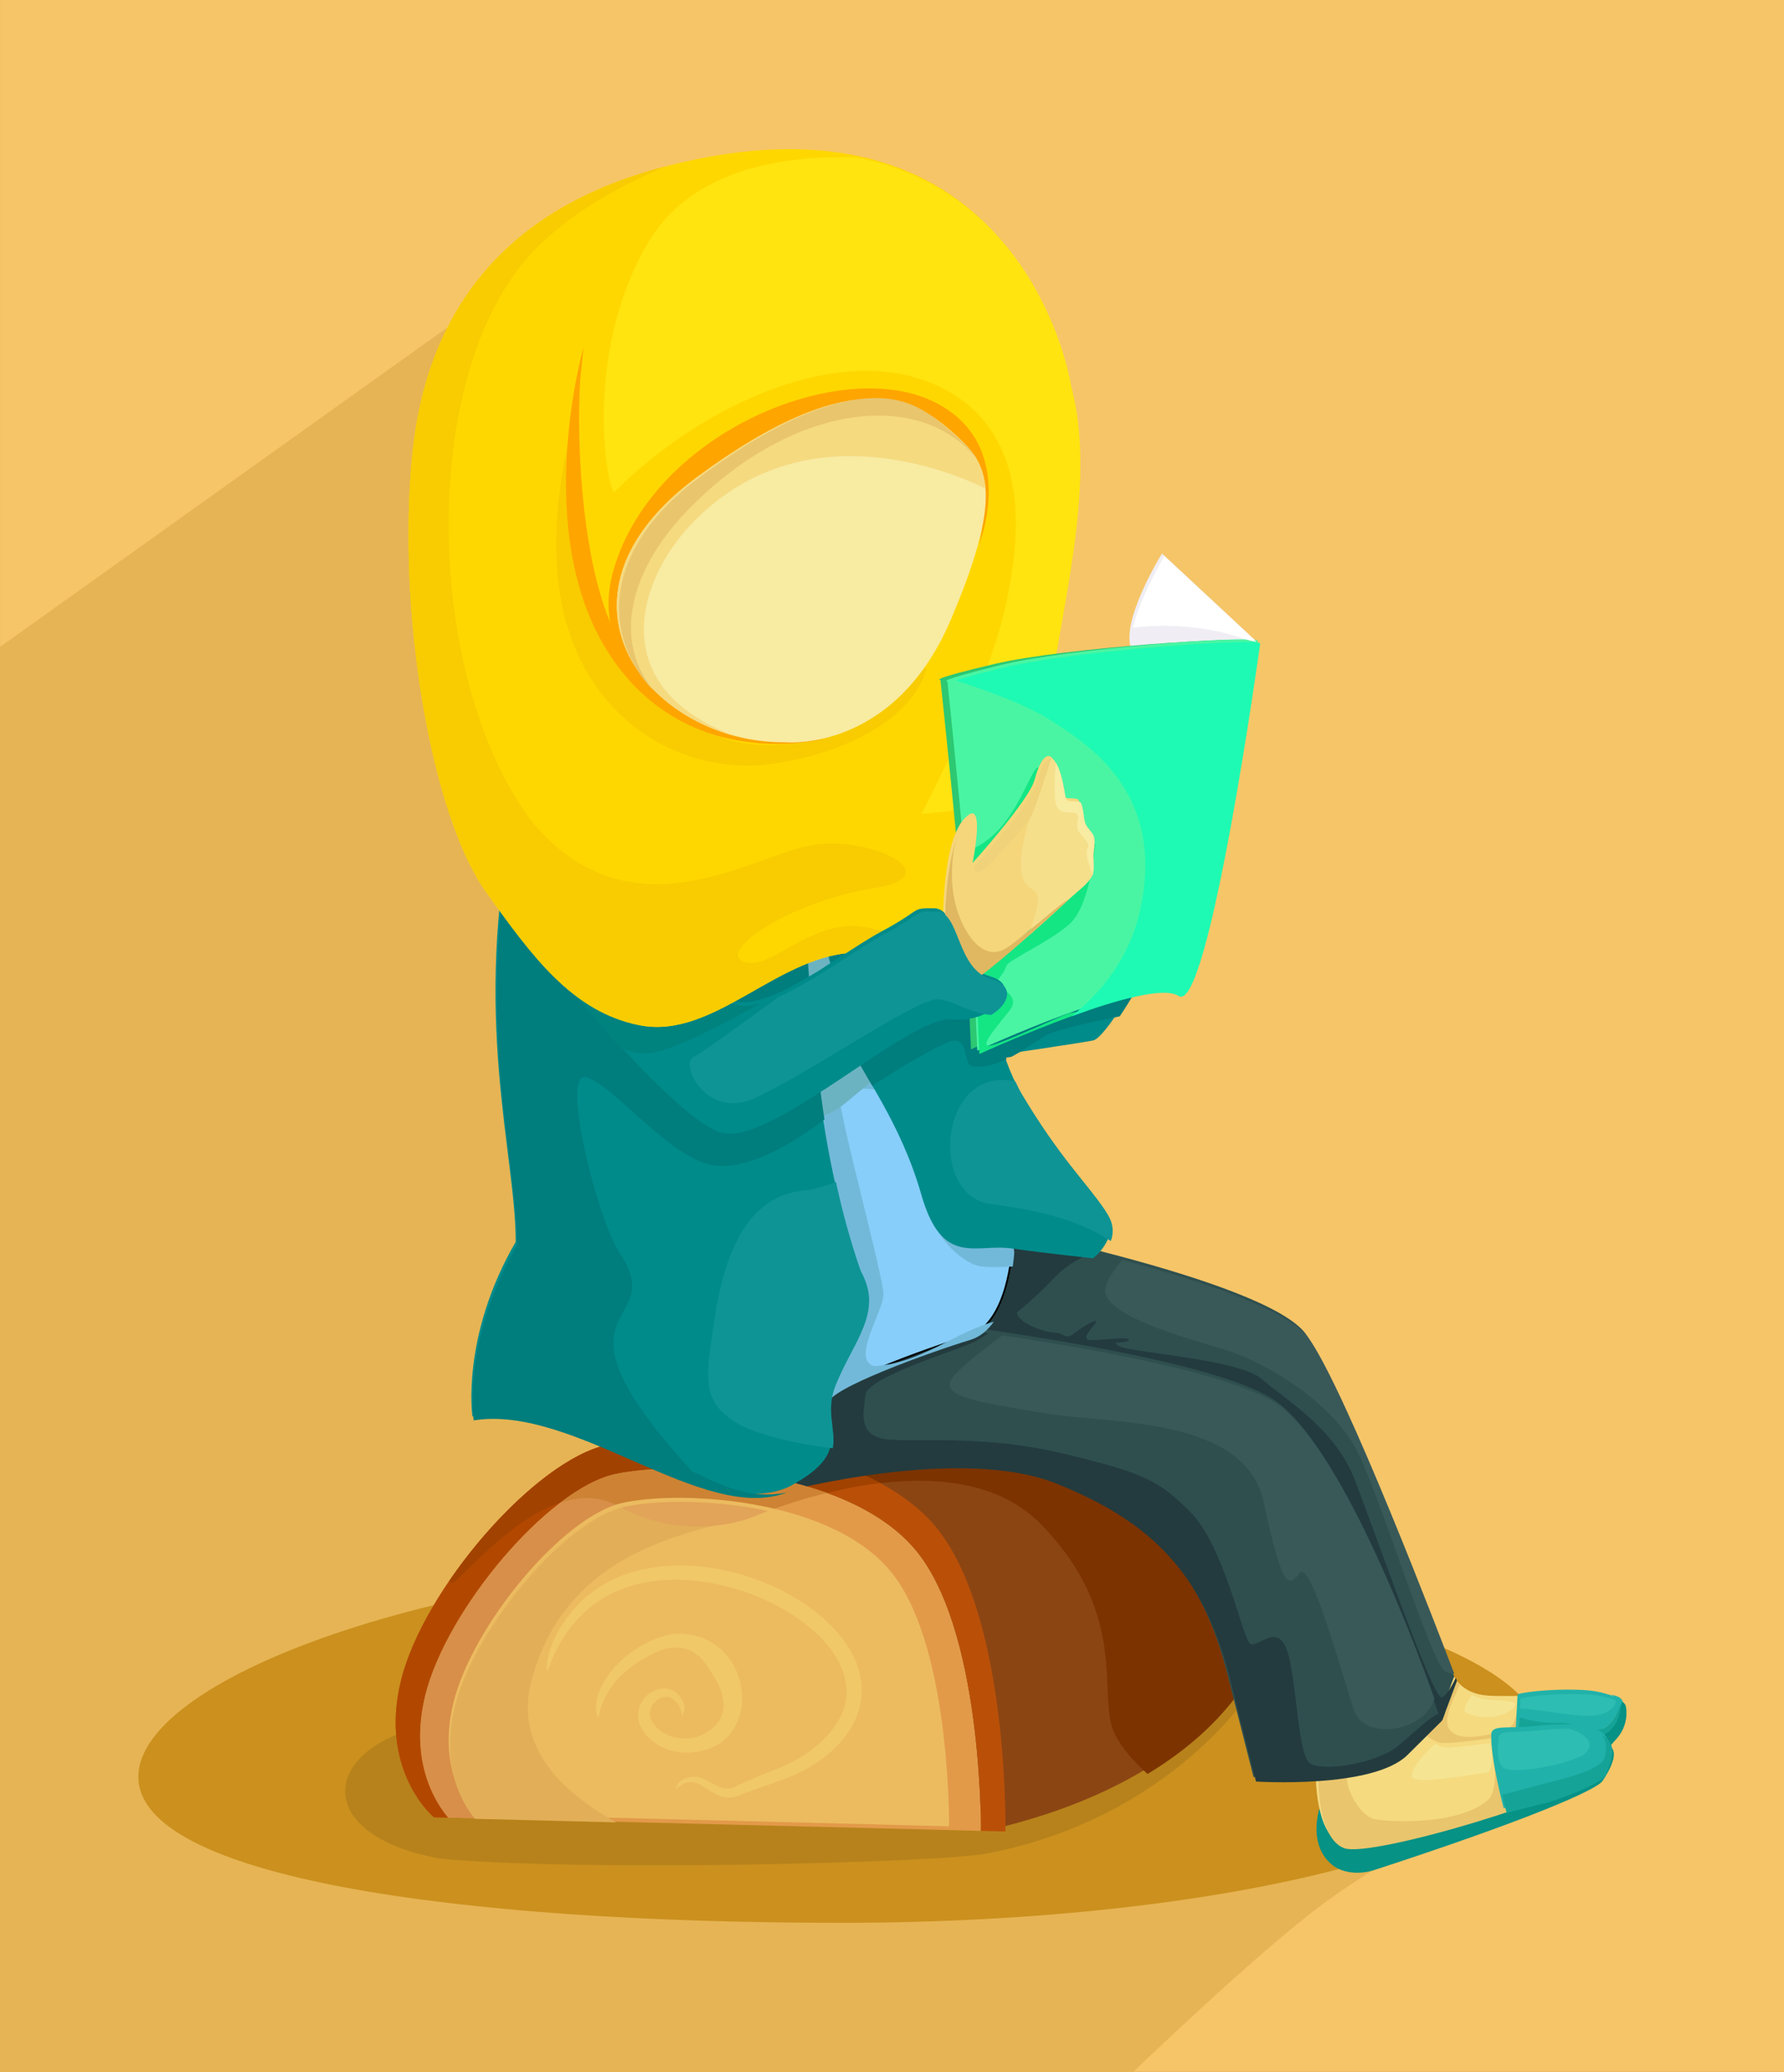 <?xml version="1.0" encoding="UTF-8" standalone="no"?>
<svg
   xmlns:dc="http://purl.org/dc/elements/1.1/"
   xmlns:cc="http://creativecommons.org/ns#"
   xmlns:rdf="http://www.w3.org/1999/02/22-rdf-syntax-ns#"
   xmlns:svg="http://www.w3.org/2000/svg"
   xmlns="http://www.w3.org/2000/svg"
   xmlns:sodipodi="http://sodipodi.sourceforge.net/DTD/sodipodi-0.dtd"
   xmlns:inkscape="http://www.inkscape.org/namespaces/inkscape"
   width="272.615mm"
   height="316.447mm"
   viewBox="0 0 272.615 316.447"
   version="1.1"
   id="svg1529"
   inkscape:version="1.0 (4035a4fb49, 2020-05-01)"
   sodipodi:docname="girl_reading.svg">
  <rect x="0" y="0" width="272.615" height="316.447" fill="#333333" stroke="none"/>
  <defs
     id="defs1523">
    <inkscape:path-effect
       fuse_tolerance="0"
       vertical_pattern="false"
       prop_units="false"
       tang_offset="0"
       normal_offset="0"
       spacing="0"
       scale_y_rel="false"
       prop_scale="0.241"
       copytype="single_stretched"
       pattern="m 0.143,9.719 c 0,-2.76 2.24,-5 5,-5 2.76,0 5,2.24 5,5 0,2.76 -2.24,5 -5,5 -2.76,0 -5,-2.24 -5,-5 z"
       is_visible="true"
       id="path-effect976-7"
       effect="skeletal"
       lpeversion="0"
       hide_knot="false" />
  </defs>
  <sodipodi:namedview
     id="base"
     pagecolor="#ffffff"
     bordercolor="#666666"
     borderopacity="1.0"
     inkscape:pageopacity="0.0"
     inkscape:pageshadow="2"
     inkscape:zoom="0.49497475"
     inkscape:cx="134.6288"
     inkscape:cy="514.6552"
     inkscape:document-units="mm"
     inkscape:current-layer="layer1"
     inkscape:document-rotation="0"
     showgrid="false"
     inkscape:window-width="1920"
     inkscape:window-height="1001"
     inkscape:window-x="-9"
     inkscape:window-y="-9"
     inkscape:window-maximized="1" />
  <g
     inkscape:label="Layer 1"
     inkscape:groupmode="layer"
     id="layer1"
     transform="translate(8.552,19.128)">
    <rect
       inkscape:export-ydpi="90"
       inkscape:export-xdpi="90"
       y="-19.128"
       x="-8.551"
       height="316.447"
       width="272.615"
       id="rect1647"
       style="fill:#f6c568;fill-opacity:1;fill-rule:nonzero;stroke:none;stroke-width:1.058;stroke-linecap:butt;stroke-linejoin:bevel;stroke-miterlimit:4;stroke-dasharray:none" />
    <path
       inkscape:export-ydpi="90"
       inkscape:export-xdpi="90"
       id="rect1677"
       d="M 77.758,18.088 -8.552,79.682 V 297.319 H 164.623 c 0,0 18.735,-18.096 29.18,-25.813 9.185,-6.787 29.237,-17.863 29.237,-17.863 0,0 -85.692,-69.955 -88.828,-74.973 C 131.076,173.652 77.758,18.088 77.758,18.088 Z"
       style="fill:#e6b454;fill-opacity:1;fill-rule:nonzero;stroke:none;stroke-width:1.058;stroke-linecap:butt;stroke-linejoin:bevel;stroke-miterlimit:4;stroke-dasharray:none"
       inkscape:connector-curvature="0"
       sodipodi:nodetypes="ccccscsc" />
    <g
       inkscape:export-ydpi="90"
       inkscape:export-xdpi="90"
       transform="translate(316.103,177.11)"
       id="g2325">
      <path
         id="path1663"
         style="opacity:1;fill:#cb901e;fill-opacity:1;fill-rule:nonzero;stroke:none;stroke-width:1.151;stroke-linecap:butt;stroke-linejoin:bevel;stroke-miterlimit:4;stroke-dasharray:none"
         d="m -89.013,69.647 c 0,15.343 -47.891,27.781 -106.967,27.781 -59.076,0 -107.534,-6.957 -107.534,-22.301 0,-15.343 48.458,-33.262 107.534,-33.262 59.076,1e-6 106.967,12.438 106.967,27.781"
         sodipodi:nodetypes="csssc" />
      <path
         style="fill:#b7821b;fill-opacity:1;fill-rule:evenodd;stroke:none;stroke-width:0.265px;stroke-linecap:butt;stroke-linejoin:miter;stroke-opacity:1"
         d="m -133.215,61.67 c 0,0 -12.339,19.765 -40.654,25.176 -7.42,1.418 -61.959,2.811 -83.499,0.775 -21.957,-3.903 -17.908,-20.068 4.502,-21.185 31.75,-1.134 119.651,-4.765 119.651,-4.765 z"
         id="path1665"
         inkscape:connector-curvature="0"
         sodipodi:nodetypes="csccc" />
      <g
         transform="translate(-376.855,-364.565)"
         style="display:inline"
         id="g1414-9"
         inkscape:export-xdpi="300.01294"
         inkscape:export-ydpi="300.01294">
        <path
           inkscape:connector-curvature="0"
           id="path1046-2"
           d="m 204.485,329.506 c 0,0 12.851,-1.89 14.741,-2.268 1.89,-0.378 7.182,-9.827 7.182,-9.827 l -13.985,4.158 -10.583,3.402 z"
           style="fill:#008b8b;fill-opacity:1;fill-rule:evenodd;stroke:none;stroke-width:0.265px;stroke-linecap:butt;stroke-linejoin:miter;stroke-opacity:1" />
        <path
           inkscape:connector-curvature="0"
           id="path1048-1"
           transform="scale(0.265)"
           d="m 855.715,1199.662 -52.857,15.715 -40,12.857 10,17.143 c 0,0 5.517,-0.823 7.271,-1.082 7.192,-3.792 13.815,-8.616 18.902,-11.668 7.76,-4.656 29.737,-8.707 43.672,-11.713 6.76,-10.093 13.012,-21.252 13.012,-21.252 z"
           style="fill:#007d7d;fill-opacity:1;fill-rule:evenodd;stroke:none;stroke-width:1px;stroke-linecap:butt;stroke-linejoin:miter;stroke-opacity:1" />
        <path
           inkscape:connector-curvature="0"
           id="path984-0"
           d="m 204.996,447.473 c 1.069,-0.535 23.787,-4.811 35.814,-20.847 12.027,-16.036 -8.82,-39.556 -13.631,-40.09 -4.811,-0.535 -36.883,-4.276 -41.427,-4.276 -4.544,0 -38.487,4.544 -39.556,5.078 -1.069,0.535 -1.069,2.138 -3.474,2.673 -2.405,0.535 62.274,57.463 62.274,57.463 z"
           style="fill:#8b4513;fill-rule:evenodd;stroke:none;stroke-width:0.265px;stroke-linecap:butt;stroke-linejoin:miter;stroke-opacity:1" />
        <path
           inkscape:connector-curvature="0"
           id="path1121-4"
           transform="scale(0.265)"
           d="m 702.057,1444.758 c -17.173,0 -145.463,17.173 -149.504,19.193 -4.041,2.02 -4.04,8.081 -13.131,10.101 -2.39,0.531 12.824,15.857 36.424,38.061 30.547,7.831 55,-2.512 55,-2.512 0,0 113.636,-49.691 166.164,3.848 52.528,53.538 31.857,100.26 42.969,121.473 4.833,9.226 12.045,16.683 18.738,22.664 18.608,-11.239 37.044,-25.959 51.432,-45.142 45.457,-60.609 -33.337,-149.503 -51.52,-151.524 -18.183,-2.02 -139.4,-16.162 -156.572,-16.162 z"
           style="fill:#7c3300;fill-opacity:1;fill-rule:evenodd;stroke:none;stroke-width:1px;stroke-linecap:butt;stroke-linejoin:miter;stroke-opacity:1" />
        <path
           inkscape:connector-curvature="0"
           transform="scale(0.265)"
           id="path1004-7"
           d="m 762.578,1690.389 c 0.016,-2.464 0.091,-5.413 -0.215,-14.119 -0.201,-5.719 -0.531,-12.519 -1.072,-20.055 -0.541,-7.535 -1.294,-15.806 -2.336,-24.463 -1.042,-8.656 -2.375,-17.699 -4.078,-26.781 -0.851,-4.541 -1.795,-9.092 -2.842,-13.609 -1.047,-4.517 -2.195,-9 -3.457,-13.406 -1.262,-4.406 -2.636,-8.735 -4.133,-12.943 -1.497,-4.208 -3.117,-8.297 -4.869,-12.221 -1.752,-3.924 -3.637,-7.682 -5.664,-11.234 -2.027,-3.552 -4.199,-6.897 -6.521,-9.99 -2.323,-3.094 -4.892,-6.017 -7.678,-8.775 -2.786,-2.759 -5.787,-5.353 -8.975,-7.791 -3.188,-2.438 -6.563,-4.719 -10.092,-6.852 -3.529,-2.132 -7.211,-4.116 -11.02,-5.957 -3.809,-1.841 -7.742,-3.54 -11.77,-5.104 -4.027,-1.564 -8.149,-2.992 -12.334,-4.293 -4.185,-1.301 -8.433,-2.474 -12.715,-3.527 -4.282,-1.053 -8.597,-1.986 -12.914,-2.805 -4.317,-0.819 -8.638,-1.525 -12.93,-2.125 -4.292,-0.6 -8.555,-1.093 -12.76,-1.488 -4.205,-0.395 -8.353,-0.692 -12.41,-0.896 -4.058,-0.205 -8.026,-0.317 -11.875,-0.346 -3.849,-0.029 -7.577,0.025 -11.156,0.158 -3.579,0.133 -7.009,0.343 -10.258,0.623 -3.248,0.28 -6.315,0.63 -9.172,1.043 -2.856,0.412 -5.501,0.887 -7.904,1.418 -2.404,0.531 -4.888,1.301 -7.434,2.289 -2.546,0.989 -5.154,2.195 -7.809,3.602 -2.655,1.407 -5.356,3.014 -8.088,4.799 -2.732,1.785 -5.494,3.749 -8.27,5.873 -2.776,2.124 -5.564,4.407 -8.352,6.83 -2.787,2.423 -5.572,4.986 -8.338,7.668 -2.766,2.682 -5.513,5.484 -8.225,8.387 -2.712,2.902 -5.389,5.904 -8.014,8.986 -2.625,3.082 -5.199,6.244 -7.705,9.467 -2.506,3.223 -4.943,6.507 -7.297,9.83 -2.354,3.323 -4.624,6.686 -6.793,10.07 -2.169,3.384 -4.236,6.788 -6.188,10.193 -1.951,3.405 -3.787,6.812 -5.488,10.199 -1.701,3.387 -3.269,6.755 -4.688,10.084 -1.419,3.329 -2.688,6.619 -3.791,9.85 -1.103,3.231 -2.04,6.403 -2.795,9.496 -0.755,3.093 -1.347,6.091 -1.795,8.994 -0.448,2.903 -0.752,5.71 -0.928,8.422 -0.176,2.712 -0.226,5.327 -0.164,7.848 0.062,2.52 0.234,4.945 0.498,7.274 0.265,2.328 0.622,4.561 1.055,6.697 0.433,2.136 0.941,4.175 1.508,6.119 1.133,3.888 2.501,7.39 3.961,10.506 1.46,3.116 3.015,5.845 4.525,8.186 1.511,2.341 2.978,4.294 4.262,5.857 0.192,0.234 0.145,0.135 0.328,0.352 z"
           style="fill:#e29a49;fill-opacity:1;fill-rule:evenodd;stroke:none;stroke-width:1px;stroke-linecap:butt;stroke-linejoin:miter;stroke-opacity:1" />
        <path
           inkscape:connector-curvature="0"
           transform="scale(0.265)"
           id="path962-7"
           d="m 588.957,1464.469 c -16.739,-0.122 -31.397,1.189 -41.85,3.441 -41.811,9.01 -105.671,82.913 -118.803,135.441 -13.132,52.528 18.838,79.168 18.838,79.168 l 8.266,0.207 c -0.183,-0.216 -0.136,-0.118 -0.328,-0.352 -1.284,-1.563 -2.751,-3.517 -4.262,-5.857 -1.511,-2.341 -3.065,-5.07 -4.525,-8.186 -1.46,-3.116 -2.828,-6.618 -3.961,-10.506 -0.567,-1.944 -1.075,-3.983 -1.508,-6.119 -0.433,-2.136 -0.79,-4.369 -1.055,-6.697 -0.265,-2.328 -0.436,-4.753 -0.498,-7.274 -0.062,-2.52 -0.012,-5.136 0.164,-7.848 0.176,-2.712 0.48,-5.519 0.928,-8.422 0.448,-2.903 1.04,-5.901 1.795,-8.994 0.755,-3.094 1.692,-6.265 2.795,-9.496 1.103,-3.231 2.372,-6.521 3.791,-9.85 1.419,-3.329 2.986,-6.697 4.688,-10.084 1.701,-3.387 3.537,-6.794 5.488,-10.199 1.951,-3.405 4.019,-6.809 6.188,-10.193 2.169,-3.384 4.439,-6.747 6.793,-10.07 2.354,-3.323 4.791,-6.608 7.297,-9.83 2.506,-3.223 5.08,-6.385 7.705,-9.467 2.625,-3.082 5.302,-6.084 8.014,-8.986 2.712,-2.902 5.459,-5.704 8.225,-8.387 2.766,-2.683 5.551,-5.245 8.338,-7.668 2.787,-2.423 5.576,-4.706 8.352,-6.83 2.776,-2.124 5.538,-4.088 8.27,-5.873 2.732,-1.785 5.433,-3.392 8.088,-4.799 2.655,-1.407 5.263,-2.613 7.809,-3.602 2.546,-0.989 5.03,-1.758 7.434,-2.289 2.403,-0.531 5.048,-1.006 7.904,-1.418 2.856,-0.412 5.924,-0.763 9.172,-1.043 3.248,-0.28 6.679,-0.49 10.258,-0.623 3.579,-0.133 7.307,-0.187 11.156,-0.158 3.849,0.029 7.817,0.141 11.875,0.346 4.058,0.205 8.205,0.501 12.41,0.896 4.205,0.395 8.468,0.888 12.76,1.488 4.292,0.6 8.612,1.306 12.93,2.125 4.317,0.819 8.632,1.752 12.914,2.805 4.282,1.053 8.53,2.226 12.715,3.527 4.185,1.301 8.307,2.729 12.334,4.293 4.027,1.564 7.961,3.263 11.77,5.104 3.809,1.841 7.491,3.825 11.02,5.957 3.529,2.132 6.904,4.413 10.092,6.852 3.188,2.438 6.189,5.032 8.975,7.791 2.786,2.759 5.355,5.682 7.678,8.775 2.323,3.094 4.494,6.438 6.521,9.99 2.027,3.552 3.912,7.311 5.664,11.234 1.752,3.924 3.372,8.012 4.869,12.221 1.497,4.208 2.871,8.537 4.133,12.943 1.262,4.406 2.41,8.889 3.457,13.406 1.047,4.517 1.99,9.068 2.842,13.609 1.703,9.082 3.036,18.125 4.078,26.781 1.042,8.656 1.795,16.927 2.336,24.463 0.541,7.535 0.871,14.336 1.072,20.055 0.306,8.707 0.23,11.655 0.215,14.119 l 14.174,0.353 c 0,0 2.076,-120.724 -38.33,-173.252 -30.305,-39.396 -99.248,-52.656 -149.465,-53.021 z"
           style="fill:#ba5008;fill-opacity:1;fill-rule:evenodd;stroke:none;stroke-width:1px;stroke-linecap:butt;stroke-linejoin:miter;stroke-opacity:1" />
        <path
           inkscape:connector-curvature="0"
           transform="scale(0.265)"
           id="path1164-3"
           d="m 588.957,1464.469 c -16.739,-0.122 -31.397,1.189 -41.85,3.441 -41.811,9.01 -105.671,82.913 -118.803,135.441 -13.132,52.528 18.838,79.168 18.838,79.168 l 8.266,0.207 c -0.183,-0.216 -0.136,-0.118 -0.328,-0.352 -1.284,-1.563 -2.751,-3.517 -4.262,-5.857 -1.511,-2.341 -3.065,-5.07 -4.525,-8.186 -1.46,-3.116 -2.828,-6.618 -3.961,-10.506 -0.567,-1.944 -1.075,-3.983 -1.508,-6.119 -0.433,-2.136 -0.79,-4.369 -1.055,-6.697 -0.265,-2.328 -0.436,-4.753 -0.498,-7.274 -0.062,-2.52 -0.012,-5.136 0.164,-7.848 0.176,-2.712 0.48,-5.519 0.928,-8.422 0.448,-2.903 1.04,-5.901 1.795,-8.994 0.755,-3.094 1.692,-6.265 2.795,-9.496 1.103,-3.231 2.372,-6.521 3.791,-9.85 1.419,-3.329 2.986,-6.697 4.688,-10.084 1.701,-3.387 3.537,-6.794 5.488,-10.199 1.951,-3.405 4.019,-6.809 6.188,-10.193 2.169,-3.384 4.439,-6.747 6.793,-10.07 2.354,-3.323 4.791,-6.608 7.297,-9.83 2.506,-3.223 5.08,-6.385 7.705,-9.467 2.625,-3.082 5.302,-6.084 8.014,-8.986 2.712,-2.902 5.459,-5.704 8.225,-8.387 2.766,-2.683 5.551,-5.245 8.338,-7.668 2.787,-2.423 5.576,-4.706 8.352,-6.83 2.776,-2.124 5.538,-4.088 8.27,-5.873 2.732,-1.785 5.433,-3.392 8.088,-4.799 2.655,-1.407 5.263,-2.613 7.809,-3.602 2.546,-0.989 5.03,-1.758 7.434,-2.289 2.403,-0.531 5.048,-1.006 7.904,-1.418 2.856,-0.412 5.924,-0.763 9.172,-1.043 3.248,-0.28 6.679,-0.49 10.258,-0.623 3.579,-0.133 7.307,-0.187 11.156,-0.158 3.849,0.029 7.817,0.141 11.875,0.346 4.058,0.205 8.205,0.501 12.41,0.896 4.205,0.395 8.468,0.888 12.76,1.488 2.217,0.31 4.442,0.65 6.67,1.018 -0.984,-5.324 -2.111,-11.313 -3.357,-17.836 -14.359,-2.009 -28.455,-2.957 -41.32,-3.051 z"
           style="fill:#b24800;fill-opacity:1;fill-rule:evenodd;stroke:none;stroke-width:1px;stroke-linecap:butt;stroke-linejoin:miter;stroke-opacity:1" />
        <path
           inkscape:connector-curvature="0"
           id="path1126-0"
           transform="scale(0.265)"
           d="m 588.957,1464.469 c -16.739,-0.122 -31.397,1.189 -41.85,3.441 -27.646,5.958 -64.922,40.291 -90.809,78.053 0.248,1.278 0.743,1.883 1.559,1.557 5.201,-2.08 32.371,-36.346 62.201,-46.275 2.699,-2.057 5.384,-3.969 8.041,-5.705 2.732,-1.785 5.433,-3.392 8.088,-4.799 2.655,-1.407 5.263,-2.613 7.809,-3.602 2.546,-0.989 5.03,-1.758 7.434,-2.289 2.403,-0.531 5.048,-1.006 7.904,-1.418 2.856,-0.412 5.924,-0.763 9.172,-1.043 3.248,-0.28 6.679,-0.49 10.258,-0.623 3.579,-0.133 7.307,-0.187 11.156,-0.158 3.849,0.029 7.817,0.141 11.875,0.346 4.058,0.205 8.205,0.501 12.41,0.896 4.205,0.395 8.468,0.888 12.76,1.488 4.292,0.6 8.612,1.306 12.93,2.125 4.317,0.819 8.632,1.752 12.914,2.805 4.282,1.053 8.53,2.226 12.715,3.527 2.833,0.881 5.633,1.825 8.398,2.824 9.444,-2.304 19.862,-4.358 30.703,-5.635 -34.106,-18.368 -79.691,-25.254 -115.668,-25.516 z"
           style="fill:#a24200;fill-opacity:1;fill-rule:evenodd;stroke:none;stroke-width:1px;stroke-linecap:butt;stroke-linejoin:miter;stroke-opacity:1" />
        <path
           sodipodi:nodetypes="csccccc"
           inkscape:connector-curvature="0"
           id="path4915-2"
           d="m 293.863,439.722 c 0.427,-0.768 2.577,-3.993 4.897,-6.527 1.298,-1.418 1.674,-3.316 1.458,-4.641 -0.031,-2.864 -8.359,-0.458 -8.359,-0.458 l -7.244,2.953 8.447,9.341 z"
           style="fill:#20b2aa;fill-rule:evenodd;stroke:none;stroke-width:0.265px;stroke-linecap:butt;stroke-linejoin:miter;stroke-opacity:1" />
        <path
           sodipodi:nodetypes="cssscc"
           inkscape:connector-curvature="0"
           id="path4913-1"
           d="m 253.772,444.666 c -1.06,4.242 0.124,6.946 1.993,8.471 1.649,1.346 4.304,1.497 6.444,0.798 23.768,-7.759 33.988,-12.259 34.886,-13.617 4.132,-6.249 -0.466,-5.593 -0.466,-5.593 z"
           style="fill:#069285;fill-opacity:1;fill-rule:evenodd;stroke:none;stroke-width:0.265px;stroke-linecap:butt;stroke-linejoin:miter;stroke-opacity:1" />
        <path
           sodipodi:nodetypes="ccssscscc"
           inkscape:connector-curvature="0"
           id="path4909-7"
           d="m 274.411,424.378 c 0,0 1.144,2.649 5.153,2.916 3.009,0.201 12.421,-0.133 16.938,-0.205 1.502,-0.024 2.222,0.058 2.501,0.645 0.222,0.467 -0.841,0.288 -0.533,0.905 1.146,2.291 -0.789,3.352 -3.807,3.694 -3.607,1.375 -20.365,7.593 -24.053,5.919 -3.688,-1.674 -8.913,-5.57 -6.147,-6.414 2.766,-0.845 9.948,-7.459 9.948,-7.459 z"
           style="fill:#f5da80;fill-opacity:1;fill-rule:evenodd;stroke:none;stroke-width:0.265px;stroke-linecap:butt;stroke-linejoin:miter;stroke-opacity:1" />
        <path
           inkscape:connector-curvature="0"
           id="path1209-5"
           transform="scale(0.265)"
           d="m 1037.143,1603.949 c 0,0 -18.535,17.061 -30.871,24.785 -0.082,4.412 0.817,9.886 1.586,13.07 1.25,5.179 5.715,6.072 11.965,9.465 6.25,3.393 8.927,1.25 16.07,0.893 7.143,-0.357 15.892,-2.499 23.035,-4.285 2.961,-0.74 10.255,-1.01 18.246,-1.084 16.059,-5.107 30.745,-10.58 36.514,-12.779 9.924,-1.126 16.747,-4.306 15.502,-10.816 -1.683,3.093 -3.837,6.174 -6.332,7.715 -6.072,3.75 -18.928,-3.393 -26.785,-2.857 -6.288,0.429 -14.145,-0.77 -19.252,-2.043 0.401,-1.176 0.633,-2.656 0.633,-4.098 0,-2.046 -0.852,-4.951 -1.357,-6.774 -1.276,0.016 -2.462,0.025 -3.676,0.035 0.119,4.016 -0.542,7.46 -1.732,10.828 -0.517,1.299 -1.094,3.429 -4.219,5.633 -3.788,1.263 -26.175,9.258 -33.336,0.758 -5.361,-6.364 4.154,-21.882 4.799,-24.496 0.189,-0.459 0.443,-0.997 0.711,-1.555 -1.066,-1.397 -1.5,-2.395 -1.5,-2.395 z"
           style="fill:#e9c56d;fill-opacity:1;fill-rule:evenodd;stroke:none;stroke-width:1px;stroke-linecap:butt;stroke-linejoin:miter;stroke-opacity:1" />
        <path
           sodipodi:nodetypes="ccccccc"
           inkscape:connector-curvature="0"
           id="path4907-8"
           d="m 253.268,438.973 c 0,0 -0.212,9.407 3.945,10.919 4.158,1.512 36.092,-8.091 38.657,-11.729 2.564,-3.638 0.777,-5.065 -1.692,-6.105 -4.742,0.163 -20.05,2.904 -21.94,2.431 -1.89,-0.472 -5.008,-3.496 -5.008,-3.496 z"
           style="fill:#f5da80;fill-opacity:1;fill-rule:evenodd;stroke:none;stroke-width:0.265px;stroke-linecap:butt;stroke-linejoin:miter;stroke-opacity:1" />
        <path
           sodipodi:nodetypes="cccscccc"
           inkscape:connector-curvature="0"
           id="path1240-0"
           transform="scale(0.265)"
           d="m 1056.129,1639.855 c -13.262,1.766 -24.346,3.021 -27.201,2.307 -1.351,-0.338 -2.869,-1.023 -4.441,-1.908 -6.381,6.005 -13.414,13.512 -13.414,18.338 0,4.871 21.53,1.461 42.137,-1.644 2.199,0.053 2.371,-0.95 3.059,-1.9 1.569,-4.878 1.235,-11.354 -0.139,-15.192 z"
           style="fill:#f5e593;fill-opacity:1;fill-rule:evenodd;stroke:none;stroke-width:1px;stroke-linecap:butt;stroke-linejoin:miter;stroke-opacity:1" />
        <path
           sodipodi:nodetypes="cccccccccccscsc"
           inkscape:connector-curvature="0"
           transform="scale(0.265)"
           id="path1238-3"
           d="m 1012.5,1635.377 -16.68,1.678 -38.588,22.055 c 0,0 -0.804,35.553 14.91,41.268 15.714,5.714 136.413,-30.582 146.105,-44.33 5.393,-7.651 5.688,-12.711 3.285,-16.375 0.18,2.49 0.202,5.18 -0.105,7.848 -1.071,9.286 -34.999,15.358 -46.428,18.93 -0.627,0.196 -1.473,0.437 -2.398,0.695 l -8.91,-29.951 c 0,0 -2.779,-2.274 -5.305,2.019 -1.731,2.942 4.689,27.166 -4.14,34.09 -18.566,14.562 -58.046,11.715 -64.69,10.331 -8.571,-1.786 -20.628,-21.471 -14.2,-32.185 6.429,-10.714 37.143,-16.072 37.143,-16.072 z"
           style="fill:#e9c56d;fill-opacity:1;fill-rule:evenodd;stroke:none;stroke-width:1px;stroke-linecap:butt;stroke-linejoin:miter;stroke-opacity:1" />
        <path
           inkscape:connector-curvature="0"
           id="path1207-1"
           transform="scale(0.265)"
           d="m 1132.451,1615.943 c -1.237,3.393 -4.725,11.961 -9.594,14.969 -6.072,3.75 -18.928,-3.393 -26.785,-2.857 -4.687,0.32 -10.253,-0.272 -14.908,-1.117 l -5.455,2.225 15.969,17.66 c 6.068,0.066 11.304,0.162 13.68,0.162 3.605,0 10.25,-0.229 16.254,-0.684 2.364,-3.034 4.918,-6.144 7.559,-9.029 4.906,-5.361 6.326,-12.533 5.51,-17.541 -0.019,-1.738 -0.854,-2.956 -2.228,-3.787 z"
           style="fill:#069285;fill-opacity:1;fill-rule:evenodd;stroke:none;stroke-width:1px;stroke-linecap:butt;stroke-linejoin:miter;stroke-opacity:1" />
        <path
           sodipodi:nodetypes="cccsc"
           inkscape:connector-curvature="0"
           id="path4919-1"
           d="m 284.108,427.093 -0.345,6.319 c 6.889,-0.955 15.072,2.618 15.713,-5.651 0,0 -1.717,-1.017 -4.634,-1.27 -3.856,-0.334 -9.308,0.117 -10.734,0.602 z"
           style="fill:#20b2aa;fill-rule:evenodd;stroke:none;stroke-width:0.265px;stroke-linecap:butt;stroke-linejoin:miter;stroke-opacity:1" />
        <path
           inkscape:connector-curvature="0"
           id="path4905-4"
           d="m 199.65,354.73 c 0,0 45.97,8.82 52.118,17.373 6.147,8.553 22.643,52.275 22.643,52.275 l -2.27,6.057 c 0,0 -24.916,-41.494 -30.529,-44.969 -5.613,-3.474 -64.679,-2e-5 -61.205,-4.811 3.474,-4.811 4.968,-18.654 4.968,-18.654 z"
           style="fill:#2f4f4f;fill-rule:evenodd;stroke:none;stroke-width:0.265px;stroke-linecap:butt;stroke-linejoin:miter;stroke-opacity:1" />
        <path
           inkscape:connector-curvature="0"
           transform="scale(0.265)"
           id="path1092-1"
           d="m 754.584,1340.713 -53.953,27.482 c 0,0 -5.645,52.319 -18.777,70.502 -2.367,3.277 2.974,5.533 13.4,7.113 0.226,-2.255 0.54,-4.501 0.74,-6.607 1.01,-10.607 56.064,-26.77 63.135,-30.811 7.071,-4.041 24.748,-14.647 46.467,-37.375 6.169,-6.455 13.847,-10.869 21.746,-14.002 -39.42,-9.905 -72.758,-16.303 -72.758,-16.303 z m 274.436,281.662 c -0.833,-0.019 -1.761,0.225 -2.766,0.646 0.88,1.458 2.309,3.82 2.309,3.82 l 1.592,-4.244 c -0.052,-0.023 -0.101,-0.063 -0.154,-0.078 -0.312,-0.089 -0.64,-0.137 -0.981,-0.144 z"
           style="fill:#233b3e;fill-opacity:1;fill-rule:evenodd;stroke:none;stroke-width:1px;stroke-linecap:butt;stroke-linejoin:miter;stroke-opacity:1" />
        <path
           inkscape:connector-curvature="0"
           transform="scale(0.265)"
           id="path1104-2"
           d="m 795,1372.52 c 0,0 -22.857,17.143 -25,10 l -13.396,26.883 c 0,0 68.691,17.174 110.107,26.266 7.142,1.568 16.253,7.809 26.439,17.062 9.864,0.97 17.023,2.291 20.027,4.15 20.881,12.926 112.01,164.351 114.873,169.113 0.2,0.226 0.388,0.433 0.584,0.652 l 8.508,-22.697 c 0,0 -0.563,-1.477 -0.682,-1.791 -2.427,5.103 -5.535,10.518 -8.125,11.295 -5.051,1.515 -38.891,-96.973 -50.508,-126.268 -11.617,-29.294 -39.901,-45.457 -53.033,-57.074 -13.132,-11.617 -75.866,-15.448 -82.295,-19.02 -6.429,-3.571 3.929,-1.072 5.357,-3.572 1.429,-2.5 -16.785,0.357 -22.143,0 -5.357,-0.357 2.9e-4,-5.714 2.857,-9.643 2.857,-3.929 -6.787,1.429 -12.145,5.715 -5.357,4.286 -5.713,-0.357 -11.428,-0.357 -5.714,0 -23.571,-6.429 -21.428,-12.857 C 785.715,1383.948 795,1372.52 795,1372.52 Z"
           style="fill:#233b3e;fill-opacity:1;fill-rule:evenodd;stroke:none;stroke-width:1px;stroke-linecap:butt;stroke-linejoin:miter;stroke-opacity:1" />
        <path
           inkscape:connector-curvature="0"
           id="path4903-2"
           d="m 171.806,395.515 c 0,0 26.775,-7.109 41.475,-1.229 14.7,5.88 22.451,13.898 26.46,29.667 4.009,15.769 4.009,15.769 4.009,15.769 0,0 17.855,1.164 23.123,-4.061 5.268,-5.226 5.268,-5.226 5.268,-5.226 0,0 -13.691,-40.96 -25.451,-48.443 -11.76,-7.484 -59.962,-12.712 -59.962,-12.712 0,0 -13.27,-0.651 -13.804,0.418 -0.535,1.069 -6.414,24.589 -6.414,24.589 z"
           style="fill:#2f4f4f;fill-rule:evenodd;stroke:none;stroke-width:0.265px;stroke-linecap:butt;stroke-linejoin:miter;stroke-opacity:1" />
        <path
           inkscape:connector-curvature="0"
           transform="scale(0.265)"
           id="path1094-6"
           d="m 1027.111,1622.768 c -0.503,0.156 -0.991,0.275 -1.543,0.545 -1.708,0.837 -3.648,2.198 -5.836,3.939 -4.375,3.482 -9.732,8.483 -16.16,13.84 -1.607,1.339 -3.483,2.577 -5.549,3.711 -2.066,1.134 -4.324,2.165 -6.695,3.086 -2.372,0.921 -4.857,1.733 -7.381,2.432 -2.524,0.699 -5.085,1.283 -7.607,1.752 -2.522,0.469 -5.006,0.821 -7.373,1.051 -2.367,0.23 -4.621,0.339 -6.68,0.322 -2.059,-0.017 -3.924,-0.158 -5.521,-0.43 -1.597,-0.272 -2.926,-0.675 -3.908,-1.211 -0.491,-0.268 -0.952,-0.689 -1.385,-1.248 -0.433,-0.559 -0.839,-1.255 -1.221,-2.072 -0.763,-1.635 -1.43,-3.755 -2.027,-6.232 -0.597,-2.478 -1.123,-5.313 -1.607,-8.377 -0.484,-3.064 -0.926,-6.355 -1.35,-9.748 -0.848,-6.786 -1.628,-13.973 -2.555,-20.535 -0.463,-3.281 -0.963,-6.408 -1.525,-9.248 -0.562,-2.841 -1.188,-5.396 -1.902,-7.539 -0.714,-2.143 -1.517,-3.772 -2.385,-4.988 -0.868,-1.216 -1.8,-2.021 -2.771,-2.512 -0.971,-0.491 -1.98,-0.668 -3.004,-0.635 -1.024,0.034 -2.063,0.278 -3.09,0.635 -2.054,0.714 -4.063,1.876 -5.826,2.68 -0.882,0.402 -1.702,0.713 -2.436,0.836 -0.734,0.123 -1.38,0.056 -1.916,-0.301 -0.536,-0.357 -1.169,-1.5 -1.904,-3.266 -0.736,-1.766 -1.575,-4.153 -2.521,-7 -1.893,-5.694 -4.216,-13.224 -7.016,-21.279 -1.4,-4.027 -2.92,-8.186 -4.562,-12.312 -1.643,-4.127 -3.41,-8.222 -5.307,-12.121 -1.897,-3.899 -3.921,-7.601 -6.082,-10.945 -1.08,-1.672 -2.195,-3.255 -3.344,-4.727 -1.149,-1.472 -2.331,-2.834 -3.549,-4.064 -2.332,-2.357 -4.517,-4.479 -6.641,-6.414 -2.124,-1.935 -4.186,-3.68 -6.275,-5.277 -2.089,-1.597 -4.205,-3.045 -6.434,-4.389 -2.229,-1.343 -4.569,-2.582 -7.111,-3.756 -2.542,-1.174 -5.285,-2.286 -8.314,-3.375 -3.029,-1.089 -6.346,-2.158 -10.037,-3.246 -7.382,-2.177 -16.261,-4.435 -27.332,-7.113 -5.536,-1.339 -10.937,-2.458 -16.193,-3.391 -5.256,-0.933 -10.367,-1.682 -15.316,-2.281 -4.949,-0.599 -9.739,-1.05 -14.354,-1.389 -4.615,-0.339 -9.054,-0.564 -13.307,-0.715 -8.505,-0.301 -16.258,-0.299 -23.146,-0.285 -6.889,0.014 -12.914,0.04 -17.965,-0.213 -2.525,-0.126 -4.671,-0.457 -6.492,-0.961 -1.821,-0.504 -3.316,-1.181 -4.539,-1.998 -1.223,-0.817 -2.174,-1.774 -2.906,-2.838 -0.732,-1.064 -1.245,-2.237 -1.592,-3.484 -0.347,-1.247 -0.531,-2.567 -0.6,-3.932 -0.069,-1.364 -0.025,-2.771 0.078,-4.188 0.205,-2.833 0.646,-5.706 0.898,-8.357 0.063,-0.663 0.338,-1.349 0.799,-2.051 0.46,-0.702 1.106,-1.42 1.914,-2.152 1.616,-1.465 3.877,-2.983 6.584,-4.518 2.707,-1.535 5.86,-3.087 9.26,-4.623 3.399,-1.536 7.045,-3.056 10.738,-4.524 7.387,-2.936 14.963,-5.667 21.135,-7.916 6.171,-2.249 10.937,-4.017 12.705,-5.027 1.768,-1.01 4.198,-2.43 7.189,-4.348 0.17,-0.109 0.426,-0.304 0.6,-0.416 -34.928,-5.067 -61.176,-7.928 -61.176,-7.928 0,0 -50.154,-2.461 -52.174,1.58 -2.02,4.041 -24.244,92.934 -24.244,92.934 l 20.021,4.645 c 0,0 101.197,-26.868 156.756,-4.645 55.558,22.223 84.854,52.528 100.006,112.127 l 15.152,59.6 c 0,0 67.485,4.4 87.395,-15.35 l 19.908,-19.75 c 0,0 -1.278,-3.565 -1.451,-4.074 z"
           style="fill:#233b3e;fill-opacity:1;fill-rule:evenodd;stroke:none;stroke-width:1px;stroke-linecap:butt;stroke-linejoin:miter;stroke-opacity:1" />
        <path
           sodipodi:nodetypes="cccccsscc"
           inkscape:connector-curvature="0"
           id="path4891-5"
           d="m 178.517,382.073 c -0.267,-2.138 15.521,-7.832 21.668,-9.703 6.147,-1.871 6.682,-13.363 6.682,-13.363 l -5.845,-41.611 -23.288,-30.285 c 0,0 -19.511,-1.069 -19.243,2.138 0.267,3.207 -6.15,19.036 -2.273,31.033 3.877,11.997 7.211,48.337 8.418,49.348 1.207,1.011 13.881,12.442 13.881,12.442 z"
           style="fill:#87cefa;fill-rule:evenodd;stroke:#000000;stroke-width:0.265px;stroke-linecap:butt;stroke-linejoin:miter;stroke-opacity:1" />
        <path
           sodipodi:nodetypes="scccscccsccscccccs"
           inkscape:connector-curvature="0"
           id="path1087-1"
           transform="scale(0.265)"
           d="m 685.678,1252.717 c -14.784,0.057 -28.535,1.678 -33.535,4.803 -10.4,6.5 -13.7,117.667 -12.057,155.393 15.341,13.759 34.625,31.143 34.625,31.143 -1.01,-8.081 58.659,-29.601 81.893,-36.672 5.644,-1.718 10.03,-5.591 13.445,-10.457 -5.929,1.583 -14.046,4.9 -23.621,9.879 -17.857,9.286 -31.071,15 -45.357,15.714 -13.571,-3.571 5.357,-31.427 5.357,-41.427 0,-10 -26.427,-106.43 -25.713,-116.43 0,0 15.715,-5 27.857,0.715 12.143,5.714 22.856,37.857 23.57,60 0.714,22.143 20.001,37.142 28.572,39.285 4.523,1.131 12.568,0.871 20.264,0.477 0.706,-4.915 0.879,-8.264 0.879,-8.264 l -7.242,-51.557 c -15.635,-17.466 -36.36,-39.024 -43.188,-44.941 -6.027,-5.223 -26.742,-7.734 -45.75,-7.66 z"
           style="fill:#72b9d9;fill-opacity:1;fill-rule:evenodd;stroke:none;stroke-width:1px;stroke-linecap:butt;stroke-linejoin:miter;stroke-opacity:1" />
        <path
           sodipodi:nodetypes="cccccccccc"
           inkscape:connector-curvature="0"
           id="path1063-0"
           d="m 186.72,332.53 c -0.472,0.189 -4.158,3.307 -5.197,4.158 -1.039,0.85 -2.229,1.7 -4.402,2.361 -2.173,0.661 -4.197,0.379 -4.291,-0.471 -0.095,-0.85 -3.307,-21.167 -3.307,-21.167 0,0 2.268,-3.685 3.969,-4.441 1.701,-0.756 3.874,-2.551 5.67,-1.701 1.795,0.85 5.103,2.646 5.859,4.914 0.756,2.268 2.551,9.544 2.551,9.544 z"
           style="fill:#6cb3c2;fill-opacity:1;fill-rule:evenodd;stroke:none;stroke-width:0.265px;stroke-linecap:butt;stroke-linejoin:miter;stroke-opacity:1" />
        <path
           sodipodi:nodetypes="csccccccc"
           inkscape:connector-curvature="0"
           id="path4889-6"
           d="m 198.042,292.839 c 0,0 4.179,32.348 10.11,42.309 5.931,9.96 10.207,13.97 12.88,17.979 2.673,4.009 -1.806,7.373 -1.806,7.373 0,0 -6.747,-0.692 -12.36,-1.493 -5.613,-0.802 -10.691,2.94 -13.898,-8.285 -3.207,-11.225 -9.255,-18.698 -10.324,-21.905 -1.069,-3.207 -8.919,-34.222 -8.919,-34.222 z"
           style="fill:#008b8b;fill-rule:evenodd;stroke:none;stroke-width:0.265px;stroke-linecap:butt;stroke-linejoin:miter;stroke-opacity:1" />
        <path
           inkscape:connector-curvature="0"
           transform="scale(0.265)"
           id="path1157-3"
           d="m 589.92,1481.607 c -3.849,-0.029 -7.577,0.025 -11.156,0.158 -3.579,0.133 -7.009,0.343 -10.258,0.623 -3.248,0.28 -6.315,0.63 -9.172,1.043 -2.856,0.412 -5.501,0.887 -7.904,1.418 -2.404,0.531 -4.888,1.301 -7.434,2.289 -2.546,0.989 -5.154,2.195 -7.809,3.602 -2.655,1.407 -5.356,3.014 -8.088,4.799 -2.732,1.785 -5.494,3.749 -8.27,5.873 -2.776,2.124 -5.564,4.407 -8.352,6.83 -2.787,2.423 -5.572,4.986 -8.338,7.668 -2.766,2.682 -5.513,5.484 -8.225,8.387 -2.712,2.902 -5.389,5.904 -8.014,8.986 -2.625,3.082 -5.199,6.244 -7.705,9.467 -2.506,3.223 -4.943,6.507 -7.297,9.83 -2.354,3.323 -4.624,6.686 -6.793,10.07 -2.169,3.384 -4.236,6.788 -6.188,10.193 -1.951,3.405 -3.787,6.812 -5.488,10.199 -1.701,3.387 -3.269,6.755 -4.688,10.084 -1.419,3.329 -2.688,6.619 -3.791,9.85 -1.103,3.231 -2.04,6.403 -2.795,9.496 -0.755,3.093 -1.347,6.091 -1.795,8.994 -0.448,2.903 -0.752,5.71 -0.928,8.422 -0.176,2.712 -0.226,5.327 -0.164,7.848 0.062,2.52 0.234,4.945 0.498,7.274 0.265,2.328 0.622,4.561 1.055,6.697 0.433,2.136 0.941,4.175 1.508,6.119 1.133,3.888 2.501,7.39 3.961,10.506 1.46,3.116 3.015,5.845 4.525,8.186 1.511,2.341 2.978,4.294 4.262,5.857 0.192,0.234 0.145,0.135 0.328,0.352 l 96.195,2.4 c -31.402,-17.831 -58.383,-43.937 -48.031,-81.893 23.571,-86.429 113.57,-85.001 133.57,-98.572 0,0 -1.405,-7.929 -3.508,-19.307 -2.228,-0.367 -4.453,-0.708 -6.67,-1.018 -4.292,-0.6 -8.555,-1.093 -12.76,-1.488 -4.205,-0.395 -8.353,-0.692 -12.41,-0.896 -4.058,-0.205 -8.026,-0.317 -11.875,-0.346 z"
           style="fill:#d88f49;fill-opacity:1;fill-rule:evenodd;stroke:none;stroke-width:1px;stroke-linecap:butt;stroke-linejoin:miter;stroke-opacity:1" />
        <path
           inkscape:connector-curvature="0"
           transform="scale(0.265)"
           id="path1131-5"
           d="m 589.92,1481.607 c -3.849,-0.029 -7.577,0.025 -11.156,0.158 -3.579,0.133 -7.009,0.343 -10.258,0.623 -3.248,0.28 -6.315,0.63 -9.172,1.043 -2.856,0.412 -5.501,0.887 -7.904,1.418 -2.404,0.531 -4.888,1.301 -7.434,2.289 -2.546,0.989 -5.154,2.195 -7.809,3.602 -2.655,1.407 -5.356,3.014 -8.088,4.799 -2.657,1.736 -5.342,3.648 -8.041,5.705 11.135,-3.706 22.641,-4.029 33.514,1.99 40,22.143 77.273,6.367 77.273,6.367 0,0 18.058,-7.878 43.076,-13.982 -2.765,-1 -5.566,-1.944 -8.398,-2.824 -4.185,-1.301 -8.433,-2.474 -12.715,-3.527 -4.282,-1.053 -8.597,-1.986 -12.914,-2.805 -4.317,-0.819 -8.638,-1.525 -12.93,-2.125 -4.292,-0.6 -8.555,-1.093 -12.76,-1.488 -4.205,-0.395 -8.353,-0.692 -12.41,-0.896 -4.058,-0.205 -8.026,-0.317 -11.875,-0.346 z"
           style="fill:#cd8333;fill-opacity:1;fill-rule:evenodd;stroke:none;stroke-width:1px;stroke-linecap:butt;stroke-linejoin:miter;stroke-opacity:1" />
        <path
           sodipodi:nodetypes="ccscsccc"
           inkscape:connector-curvature="0"
           id="path4887-9"
           d="m 130.78,292.464 c -6.582,31.03 0.237,52.01 0.223,65.536 -8.404,14.475 -6.612,26.653 -6.612,26.653 15.674,-2.499 35.599,16.479 48.367,10.748 10.967,-5.815 4.175,-9.4 6.848,-16.082 2.673,-6.682 7.355,-11.17 3.88,-17.318 -7.581,-21.603 -7.504,-44.87 -9.76,-67.407 z"
           style="fill:#008b8b;fill-opacity:1;fill-rule:evenodd;stroke:none;stroke-width:0.265px;stroke-linecap:butt;stroke-linejoin:miter;stroke-opacity:1" />
        <path
           inkscape:connector-curvature="0"
           id="path1055-7"
           transform="scale(0.265)"
           d="m 748.504,1106.793 -91.904,6.635 c 0,0 29.67,117.22 33.711,129.342 1.387,4.162 5.076,10.361 9.703,18.244 13.712,-9.016 29.424,-18.614 41.414,-24.209 15.768,-7.758 9.702,12.066 16.691,12.994 6.365,0.845 13.011,-1.141 19.32,-4.152 -17.372,-49.435 -28.936,-138.853 -28.936,-138.853 z"
           style="fill:#007d7d;fill-opacity:1;fill-rule:evenodd;stroke:none;stroke-width:1px;stroke-linecap:butt;stroke-linejoin:miter;stroke-opacity:1" />
        <path
           inkscape:connector-curvature="0"
           id="path1214-9"
           transform="scale(0.265)"
           d="m 1131.772,1617.686 c -1.649,4.075 -4.814,10.694 -8.914,13.227 -6.072,3.75 -18.928,-3.393 -26.785,-2.857 -7.857,0.536 -18.24,-1.469 -22.533,-2.984 -0.121,-0.043 -0.223,-0.056 -0.336,-0.086 l -0.717,13.111 c 25.761,-3.57 56.294,9.581 59.285,-20.41 z"
           style="fill:#15a398;fill-opacity:1;fill-rule:evenodd;stroke:none;stroke-width:1px;stroke-linecap:butt;stroke-linejoin:miter;stroke-opacity:1" />
        <path
           sodipodi:nodetypes="ssscccs"
           inkscape:connector-curvature="0"
           id="path4917-7"
           d="m 286.752,431.952 c 14.42,-1.544 11.275,3.993 10.567,6.277 l -0.1,0.322 c -0.523,1.688 -8.879,4.352 -8.879,4.352 l -6.356,1.587 c 0,0 -2.033,-7.477 -1.899,-11.334 0.134,-1.47 2.593,-0.768 6.667,-1.204 z"
           style="fill:#20b2aa;fill-rule:evenodd;stroke:none;stroke-width:0.265px;stroke-linecap:butt;stroke-linejoin:miter;stroke-opacity:1" />
        <path
           inkscape:connector-curvature="0"
           style="fill:#ecbb60;fill-opacity:1;fill-rule:evenodd;stroke:none;stroke-width:0.238px;stroke-linecap:butt;stroke-linejoin:miter;stroke-opacity:1"
           d="m 197.222,447.249 c 0.004,-0.592 0.021,-1.3 -0.051,-3.392 -0.048,-1.374 -0.126,-3.008 -0.254,-4.818 -0.128,-1.81 -0.306,-3.798 -0.552,-5.877 -0.246,-2.08 -0.562,-4.252 -0.964,-6.435 -0.201,-1.091 -0.425,-2.185 -0.672,-3.27 -0.247,-1.085 -0.519,-2.162 -0.818,-3.221 -0.298,-1.059 -0.623,-2.099 -0.977,-3.11 -0.354,-1.011 -0.737,-1.993 -1.151,-2.936 -0.414,-0.943 -0.86,-1.846 -1.339,-2.699 -0.479,-0.853 -0.993,-1.657 -1.542,-2.4 -0.549,-0.743 -1.157,-1.446 -1.816,-2.108 -0.659,-0.663 -1.368,-1.286 -2.122,-1.872 -0.754,-0.586 -1.552,-1.134 -2.387,-1.646 -0.834,-0.512 -1.705,-0.989 -2.606,-1.431 -0.901,-0.442 -1.831,-0.85 -2.783,-1.226 -0.952,-0.376 -1.927,-0.719 -2.917,-1.031 -0.99,-0.313 -1.994,-0.595 -3.007,-0.847 -1.013,-0.253 -2.033,-0.477 -3.054,-0.674 -1.021,-0.197 -2.043,-0.366 -3.058,-0.511 -1.015,-0.144 -2.023,-0.263 -3.017,-0.358 -0.994,-0.095 -1.975,-0.166 -2.935,-0.215 -0.96,-0.049 -1.898,-0.076 -2.808,-0.083 -0.91,-0.007 -1.792,0.006 -2.638,0.038 -0.846,0.032 -1.658,0.082 -2.426,0.15 -0.768,0.067 -1.493,0.151 -2.169,0.251 -0.675,0.099 -1.301,0.213 -1.869,0.341 -0.568,0.127 -1.156,0.312 -1.758,0.55 -0.602,0.238 -1.219,0.527 -1.847,0.865 -0.628,0.338 -1.267,0.724 -1.913,1.153 -0.646,0.429 -1.299,0.901 -1.956,1.411 -0.656,0.51 -1.316,1.059 -1.975,1.641 -0.659,0.582 -1.318,1.198 -1.972,1.842 -0.654,0.644 -1.304,1.318 -1.945,2.015 -0.641,0.697 -1.274,1.419 -1.895,2.159 -0.621,0.741 -1.23,1.5 -1.822,2.275 -0.593,0.774 -1.169,1.563 -1.726,2.362 -0.557,0.798 -1.093,1.606 -1.606,2.42 -0.513,0.813 -1.002,1.631 -1.463,2.449 -0.461,0.818 -0.896,1.637 -1.298,2.45 -0.402,0.814 -0.773,1.623 -1.109,2.423 -0.335,0.8 -0.636,1.59 -0.896,2.366 -0.261,0.776 -0.482,1.538 -0.661,2.282 -0.179,0.743 -0.319,1.464 -0.424,2.161 -0.106,0.697 -0.178,1.372 -0.219,2.023 -0.042,0.651 -0.053,1.28 -0.039,1.885 0.015,0.606 0.055,1.188 0.118,1.748 0.063,0.559 0.147,1.096 0.249,1.609 0.102,0.513 0.223,1.003 0.357,1.47 0.268,0.934 0.591,1.776 0.937,2.524 0.345,0.749 0.713,1.404 1.07,1.967 0.357,0.562 0.704,1.032 1.008,1.407 0.045,0.056 0.034,0.033 0.078,0.085 z"
           id="path1006-2" />
        <g
           style="fill:#f1c867;fill-opacity:1"
           id="g1308-5">
          <path
             style="fill:#f1c867;fill-opacity:1;fill-rule:evenodd;stroke:none;stroke-width:0.241px;stroke-linecap:butt;stroke-linejoin:miter;stroke-opacity:1"
             d="m 143.574,430.602 c -0.094,0.006 -1.04,-2.067 0.928,-5.429 0.905,-1.566 2.336,-3.237 4.421,-4.685 1.657,-1.16 3.769,-2.193 6.225,-2.631 h 1e-5 c 11.831,-0.713 14.4,16.15 3.687,18.001 -1.741,0.298 -3.486,0.11 -5.007,-0.489 v 0 c -1.719,-0.681 -3.017,-1.924 -3.724,-3.347 -0.583,-1.203 -0.498,-2.508 0.025,-3.537 0.536,-1.041 1.444,-1.756 2.406,-2.097 1.139,-0.411 2.286,-0.132 3.018,0.46 2.453,2.266 0.38,3.797 0.991,3.76 -0.209,0.013 -0.044,-1.964 -1.714,-2.893 -0.419,-0.287 -1.118,-0.32 -1.739,-0.035 -0.588,0.271 -1.127,0.807 -1.412,1.484 -0.259,0.608 -0.237,1.412 0.136,2.04 0.547,0.976 1.555,1.82 2.798,2.257 h 1e-5 c 1.139,0.404 2.473,0.488 3.793,0.233 5.276,-1.7 5.053,-5.785 3.044,-9.067 -1.499,-2.448 -2.76,-4.624 -5.94,-4.678 -2.043,-0.035 -3.99,1.131 -5.514,2.043 -1.951,1.194 -3.35,2.559 -4.323,3.881 -1.914,2.628 -1.845,4.713 -2.1,4.73 z"
             id="path970-6"
             inkscape:connector-curvature="0"
             sodipodi:nodetypes="ccccccccccccccccccccsscccc" />
          <path
             style="fill:#f1c867;fill-opacity:1;fill-rule:evenodd;stroke:none;stroke-width:0.241px;stroke-linecap:butt;stroke-linejoin:miter;stroke-opacity:1"
             d="m 135.837,423.532 c -0.274,-0.069 -0.28,-4.609 4.342,-9.757 1.879,-2.078 4.582,-4.005 8.058,-5.148 2.918,-0.958 6.195,-1.358 9.699,-1.145 0,10e-6 0,0 0,0 3.201,0.191 6.511,0.868 9.805,2.068 2.932,1.064 5.853,2.541 8.528,4.528 0.168,0.124 0.335,0.25 0.5,0.378 2.152,1.665 4.031,3.64 5.38,5.965 1.347,2.313 1.988,4.986 1.638,7.583 -0.488,3.151 -2.305,5.735 -4.306,7.575 0,0 -1e-5,0 -1e-5,0 -2.19,2.036 -4.705,3.406 -7.075,4.314 -2.737,1.051 -5.208,1.761 -7.234,2.654 -1.052,0.457 -2.156,0.4 -3.047,0.054 -0.893,-0.36 -1.695,-0.945 -2.257,-1.31 -0.766,-0.467 -1.299,-0.771 -1.892,-0.782 0,0 0,0 0,0 -1.537,-0.142 -2.334,1.131 -2.443,1.037 -0.11,-0.093 0.184,-1.588 2.416,-1.857 0,0 0,-10e-6 0,-10e-6 0.819,-0.057 1.627,0.209 2.46,0.661 0.641,0.326 1.461,0.825 2.15,1.025 0.619,0.187 1.372,0.172 1.975,-0.163 2.082,-1.073 4.587,-1.939 7.169,-3.051 2.165,-0.936 4.426,-2.26 6.307,-4.12 0,0 0,0 0,0 1.693,-1.697 3.229,-3.909 3.502,-6.346 0.275,-1.989 -0.305,-4.144 -1.421,-6.08 -1.152,-1.989 -2.836,-3.718 -4.802,-5.254 -0.152,-0.118 -0.304,-0.235 -0.458,-0.35 -2.456,-1.831 -5.17,-3.218 -7.907,-4.248 -3.078,-1.154 -6.161,-1.839 -9.141,-2.08 0,0 0,0 0,0 -3.262,-0.26 -6.279,0.009 -8.971,0.793 -3.188,0.926 -5.725,2.54 -7.552,4.333 -4.529,4.411 -5.148,8.792 -5.422,8.723 z"
             id="path974-1"
             inkscape:connector-curvature="0"
             inkscape:path-effect="#path-effect976-7"
             inkscape:original-d="m 135.83658,423.53192 c 7.88291,-31.28839 61.80205,-6.80748 42.908,11.27768 -4.48275,4.29083 -8.72836,4.59814 -13.89234,7.0696 -3.67769,1.76012 -5.7876,-4.47366 -9.32018,-0.33319" />
        </g>
        <path
           sodipodi:nodetypes="cccccccccccc"
           inkscape:connector-curvature="0"
           transform="scale(0.265)"
           id="path1050-5"
           d="m 528.838,1107.09 c -13.797,2.827 -26.953,5.774 -36.549,8.199 -21.43,111.849 2.892,188.117 2.84,237.783 -31.765,54.71 -24.992,100.734 -24.992,100.734 58.316,-9.297 132.201,60.063 180.523,41.57 -20.213,4.088 -35.854,-3.272 -54.67,-12.232 -90.914,-99.237 -11.463,-81.516 -41.772,-125.931 C 541.086,1337.01 520,1251.805 535,1256.091 c 15,4.286 40.715,37.857 65.715,48.571 23.848,10.22 58.041,-13.97 71.688,-24.285 -8.44,-55.162 -10.266,-111.637 -15.803,-166.949 z"
           style="fill:#007d7d;fill-opacity:1;fill-rule:evenodd;stroke:none;stroke-width:1px;stroke-linecap:butt;stroke-linejoin:miter;stroke-opacity:1" />
        <path
           sodipodi:nodetypes="cccscszcc"
           inkscape:connector-curvature="0"
           id="path4885-7"
           d="m 134.909,313.004 c 0.444,1.864 19.733,25.637 27.278,28.249 7.545,2.611 28.889,-18.025 35.603,-17.272 5.938,0.754 11.163,-5.028 5.656,-6.561 -5.506,-1.533 -4.782,-10.325 -8.491,-10.374 -3.709,-0.049 -1.712,0.158 -7.923,3.472 -6.21,3.314 -16.249,11.6 -22.093,10.841 -5.844,-0.759 -12.508,-18.918 -12.508,-18.918 z"
           style="fill:#008b8b;fill-rule:evenodd;stroke:none;stroke-width:0.3px;stroke-linecap:butt;stroke-linejoin:miter;stroke-opacity:1" />
        <path
           inkscape:connector-curvature="0"
           id="path1069-5"
           transform="scale(0.265)"
           d="m 596.652,1187.217 c -14.216,4.733 -26.908,8.974 -28.441,9.549 -3.494,1.31 -30.608,10.138 -38.846,12.818 7.404,9.077 16.306,19.501 25.684,29.814 7.163,2.979 15.204,4.021 23.77,1.309 15.341,-4.858 38.041,-16.57 56.736,-27.285 -4.395,1.162 -8.499,1.64 -12.16,1.164 -9.042,-1.175 -18.602,-13.373 -26.742,-27.369 z"
           style="fill:#00837f;fill-opacity:1;fill-rule:evenodd;stroke:none;stroke-width:1px;stroke-linecap:butt;stroke-linejoin:miter;stroke-opacity:1" />
        <path
           sodipodi:nodetypes="csssassc"
           inkscape:connector-curvature="0"
           id="path4869-8"
           d="m 215.538,226.907 c 0,0 -7.125,-47.525 -62.032,-33.059 -25.249,6.652 -36.217,23.135 -38.293,43.803 -2.442,24.31 2.97,55.274 11.21,66.826 7.162,10.042 13.283,18.367 23.44,20.418 11.57,2.336 21.441,-11.189 33.634,-11.075 18.765,0.176 30.825,-5.316 28.159,-22.49 -2.666,-17.174 9.267,-44.328 3.883,-64.424 z"
           style="fill:#ffd700;fill-rule:evenodd;stroke:none;stroke-width:0.265px;stroke-linecap:butt;stroke-linejoin:miter;stroke-opacity:1" />
        <path
           sodipodi:nodetypes="csscsc"
           inkscape:connector-curvature="0"
           id="path1029-2"
           d="m 141.118,228.456 c 0,0 -7.06,19.416 -2.249,35.452 4.811,16.036 18.976,22.718 31.003,21.114 12.027,-1.604 21.649,-7.216 23.787,-14.165 1.47,-4.143 -17.373,21.515 -37.952,6.548 -23.861,-17.353 -14.589,-48.949 -14.589,-48.949 z"
           style="fill:#f8cc00;fill-opacity:1;fill-rule:evenodd;stroke:none;stroke-width:0.265px;stroke-linecap:butt;stroke-linejoin:miter;stroke-opacity:1" />
        <path
           sodipodi:nodetypes="csccscc"
           inkscape:connector-curvature="0"
           id="path4871-0"
           d="m 141.363,221.405 c 0,0 -8.126,28.348 3.969,46.869 12.095,18.521 33.073,12.851 33.073,12.851 l -0.051,0.051 c 0,0 -23.329,2.987 -32.467,-16.778 -5.265,-11.388 -5.561,-31.519 -4.996,-38.315 z"
           style="fill:#ffa500;fill-rule:evenodd;stroke:none;stroke-width:0.265px;stroke-linecap:butt;stroke-linejoin:miter;stroke-opacity:1" />
        <path
           sodipodi:nodetypes="ccssccccccssccc"
           inkscape:connector-curvature="0"
           id="path1031-0"
           d="m 154.064,193.705 c -0.186,0.048 -0.371,0.093 -0.558,0.143 -25.249,6.652 -36.217,23.135 -38.293,43.803 -2.442,24.31 2.97,55.273 11.21,66.826 7.162,10.042 13.283,18.367 23.439,20.418 11.57,2.336 21.441,-11.189 33.634,-11.075 6.367,0.06 11.961,-0.534 16.471,-2.014 0.551,-0.519 0.908,-0.858 0.908,-0.858 0,0 -6.548,1.603 -15.368,-0.802 -8.82,-2.405 -15.368,6.682 -19.644,5.078 -4.276,-1.604 7.484,-9.354 19.778,-11.225 12.294,-1.871 -0.935,-8.553 -10.29,-6.415 -9.354,2.138 -27.33,13.917 -42.03,-3.99 -15.947,-21.497 -17.044,-65.37 -1.429,-84.796 5.364,-6.694 13.763,-11.588 22.171,-15.093 z"
           style="fill:#f8cc00;fill-opacity:1;fill-rule:evenodd;stroke:none;stroke-width:0.265px;stroke-linecap:butt;stroke-linejoin:miter;stroke-opacity:1" />
        <path
           sodipodi:nodetypes="cscsscc"
           inkscape:connector-curvature="0"
           id="path4873-4"
           d="m 186.642,231.112 c -19.442,0.743 -36.681,14.273 -39.087,29.279 -2.405,15.006 16.437,21.156 16.437,21.156 0,0 -23.397,-8.067 -17.986,-26.347 6.216,-20.999 34.941,-32.642 49.156,-25.386 12.792,6.529 6.638,21.739 6.638,21.739 2.855,-11.485 -4.757,-20.632 -15.159,-20.442 z"
           style="fill:#ffa500;fill-rule:evenodd;stroke:none;stroke-width:0.254px;stroke-linecap:butt;stroke-linejoin:miter;stroke-opacity:1" />
        <path
           inkscape:connector-curvature="0"
           id="path1036-3"
           transform="scale(0.265)"
           d="m 682.611,725.783 c -41.416,0 -88.642,9.848 -111.875,49.244 -39.029,66.18 -22.765,147.013 -19.193,143.441 51.013,-51.013 136.792,-90.969 193.898,-56.793 47.006,28.131 38.817,86.69 32.232,119.055 -10.078,49.536 -49.354,123.605 -49.354,123.605 9.627,-1.481 41.508,-0.25 70.18,-27.342 1.001,-64.342 34.116,-152.279 16.133,-219.394 0,0 -16.519,-110.138 -123.33,-131.672 -2.863,-0.092 -5.76,-0.145 -8.691,-0.145 z"
           style="fill:#ffe40f;fill-opacity:1;fill-rule:evenodd;stroke:none;stroke-width:1px;stroke-linecap:butt;stroke-linejoin:miter;stroke-opacity:1" />
        <path
           sodipodi:nodetypes="cscscc"
           inkscape:connector-curvature="0"
           id="path4875-5"
           d="m 172.168,281.692 c 0,0 16.631,1.701 25.324,-18.71 8.693,-20.411 5.367,-24.191 0.037,-28.821 -5.329,-4.63 -14.622,-10.859 -38.868,7.082 -24.984,18.487 -7.094,40.638 13.506,40.449 z"
           style="fill:#f8eba2;fill-opacity:1;fill-rule:evenodd;stroke:none;stroke-width:0.265px;stroke-linecap:butt;stroke-linejoin:miter;stroke-opacity:1" />
        <path
           inkscape:connector-curvature="0"
           id="path4901-1"
           d="m 225.179,267.66 c -2.039,-4.144 4.588,-14.796 4.588,-14.796 l 14.43,13.42 z"
           style="fill:#f0eef4;fill-opacity:1;fill-rule:evenodd;stroke:none;stroke-width:0.265px;stroke-linecap:butt;stroke-linejoin:miter;stroke-opacity:1" />
        <path
           inkscape:transform-center-y="-21.922667"
           inkscape:transform-center-x="12.252725"
           style="fill:#2cc872;fill-opacity:1;fill-rule:evenodd;stroke:none;stroke-width:0.268px;stroke-linecap:butt;stroke-linejoin:miter;stroke-opacity:1"
           d="m 244.394,266.23 c -1.419,-0.828 -29.601,1.019 -40.134,3.481 -10.533,2.462 -8.347,2.475 -8.347,2.475 0,0 3.603,33.619 4.135,45.01 0.532,11.391 0.532,11.391 0.532,11.391 0,0 26.385,-11.673 31.081,-8.655 4.696,3.018 12.733,-53.703 12.733,-53.703 z"
           id="path1155-8"
           inkscape:connector-curvature="0" />
        <path
           inkscape:connector-curvature="0"
           id="path4897-7"
           d="m 244.394,266.155 c -1.388,-0.819 -28.951,1.202 -39.252,3.73 -10.302,2.527 -8.164,2.527 -8.164,2.527 0,0 3.524,33.596 4.044,44.985 0.52,11.388 0.521,11.388 0.521,11.388 0,0 25.806,-11.837 30.398,-8.848 4.593,2.989 12.453,-53.782 12.453,-53.782 z"
           style="fill:#49f5a3;fill-opacity:1;fill-rule:evenodd;stroke:none;stroke-width:0.265px;stroke-linecap:butt;stroke-linejoin:miter;stroke-opacity:1" />
        <path
           inkscape:connector-curvature="0"
           id="path1140-2"
           transform="scale(0.265)"
           d="m 795.742,1077.486 c -0.134,-0.011 -0.262,-2e-4 -0.385,0.033 -3.929,1.071 -11.072,27.858 -28.572,41.43 -17.5,13.571 -9.643,-4.287 -9.643,-4.287 0,0 -2.359,1.836 -3.939,3.064 2.966,31.722 5.748,64.004 6.564,81.879 1.967,43.042 1.969,43.043 1.969,43.043 0,0 32.625,-14.957 63.496,-25.391 -3.641,0.062 -9.498,1.691 -10.947,1.691 -2.143,0 -42.5,19.285 -47.143,18.928 -4.643,-0.357 3.571,-9.643 11.785,-20 8.214,-10.357 -9.285,-14.643 -9.285,-14.643 0,0 6.786,-7.501 7.5,-11.072 0.714,-3.571 24.287,-13.571 36.43,-24.285 12.143,-10.714 14.643,-43.572 15,-46.072 0,0 -15.714,-12.855 -17.5,-17.855 -1.73,-4.844 -11.17,-26.113 -15.33,-26.463 z"
           style="fill:#14e684;fill-opacity:1;fill-rule:evenodd;stroke:none;stroke-width:1px;stroke-linecap:butt;stroke-linejoin:miter;stroke-opacity:1" />
        <path
           sodipodi:nodetypes="csccssssssscc"
           inkscape:connector-curvature="0"
           id="path4877-8"
           d="m 196.306,308.927 c 0,0 -0.071,-11.648 3.07,-15.347 3.693,-4.349 1.445,6.545 1.445,6.545 0,0 8.663,-9.553 9.495,-12.758 0.832,-3.205 2.901,-7.013 4.357,2.24 0.185,1.178 2.101,0.233 2.4,1.007 0.422,1.089 0.342,2.525 0.718,3.227 0.478,0.894 1.18,1.263 1.272,2.075 0.063,0.554 0.038,1.371 -0.106,2.302 -0.087,0.566 0.167,2.75 -0.175,3.361 -0.777,1.388 -1.839,2.007 -3.845,3.868 -9.963,9.241 -13.915,11.949 -13.915,11.949 z"
           style="fill:#f5d67b;fill-opacity:1;fill-rule:evenodd;stroke:none;stroke-width:0.265px;stroke-linecap:butt;stroke-linejoin:miter;stroke-opacity:1" />
        <path
           inkscape:connector-curvature="0"
           id="path1009-1"
           d="m 185.748,229.236 c -6.057,-0.069 -14.583,2.756 -27.085,12.007 -21.672,16.036 -11.082,34.826 5.551,39.404 -19.529,-7.499 -14.58,-23.497 -6.598,-32.028 16.6,-17.739 39.209,-8.577 45.173,-5.688 -0.341,-4.254 -2.537,-6.404 -5.26,-8.77 -2.581,-2.243 -6.092,-4.86 -11.782,-4.925 z"
           style="fill:#f5da80;fill-opacity:1;fill-rule:evenodd;stroke:none;stroke-width:0.265px;stroke-linecap:butt;stroke-linejoin:miter;stroke-opacity:1" />
        <path
           transform="scale(0.265)"
           sodipodi:nodetypes="csccccc"
           inkscape:connector-curvature="0"
           id="path1301-4"
           d="m 703.11,864.621 c -22.893,-0.26 -55.118,10.416 -102.369,45.379 -57.991,42.91 -55.928,92.816 -26.847,123.405 -26.734,-33.401 -8.126,-74.328 16.506,-100.852 58.318,-62.799 134.651,-75.493 169.884,-33.011 -3.568,-5.438 -8.366,-9.874 -13.715,-14.521 -9.756,-8.476 -21.954,-20.155 -43.46,-20.399 z"
           style="fill:#e9c56d;fill-opacity:1;fill-rule:evenodd;stroke:none;stroke-width:1px;stroke-linecap:butt;stroke-linejoin:miter;stroke-opacity:1" />
        <path
           inkscape:connector-curvature="0"
           id="path1041-6"
           d="m 193.805,307.046 c -2.187,0.052 -1.339,0.573 -6.773,3.473 -2.505,1.337 -5.635,3.481 -8.86,5.516 v 18.679 c 7.812,-5.099 15.926,-11.147 19.617,-10.733 5.938,0.754 11.162,-5.028 5.656,-6.561 -5.506,-1.533 -4.781,-10.325 -8.49,-10.374 -0.464,-0.006 -0.838,-0.008 -1.15,-5.3e-4 z"
           style="fill:#008b8b;fill-rule:evenodd;stroke:none;stroke-width:0.3px;stroke-linecap:butt;stroke-linejoin:miter;stroke-opacity:1" />
        <path
           sodipodi:nodetypes="cccccc"
           inkscape:connector-curvature="0"
           id="path1065-6"
           transform="scale(0.265)"
           d="m 767.143,1328.949 c 32.919,4.202 53.467,10.477 70.416,21.494 1.603,-4.518 1.717,-9.973 -2.162,-15.791 -10.102,-15.152 -26.264,-30.305 -48.68,-67.951 -1.431,-2.403 -2.834,-5.156 -4.209,-8.195 -43.347,-9.769 -50.296,64.484 -15.365,70.443 z"
           style="fill:#0e9495;fill-opacity:1;fill-rule:evenodd;stroke:none;stroke-width:1px;stroke-linecap:butt;stroke-linejoin:miter;stroke-opacity:1" />
        <path
           sodipodi:nodetypes="cccscccc"
           inkscape:connector-curvature="0"
           transform="scale(0.265)"
           id="path1067-1"
           d="m 608.572,1398.509 c -5,32.143 -6.429,44.01 12.143,56.153 10.498,6.864 35.828,13.042 56.516,15.182 1.945,-10.747 -4.292,-21.487 1.592,-36.197 10.102,-25.254 27.796,-42.218 14.664,-65.451 -5.973,-17.021 -10.673,-34.318 -14.473,-51.803 -3.578,1.522 -8.533,3.066 -15.441,4.699 -20.217,1.02 -46.175,12.011 -55,77.417 z"
           style="fill:#0e9495;fill-opacity:1;fill-rule:evenodd;stroke:none;stroke-width:1px;stroke-linecap:butt;stroke-linejoin:miter;stroke-opacity:1" />
        <path
           inkscape:connector-curvature="0"
           transform="scale(0.265)"
           id="path1194-2"
           d="m 802.816,1072.619 c -0.134,-8e-4 -0.266,0.025 -0.398,0.047 -0.975,2.506 -2.012,5.23 -3.133,8.246 -18.571,50 -15.357,62.322 -6.785,66.965 7.313,3.961 -0.966,17.795 -1.561,25.988 6.133,-5.42 13.207,-11.802 21.422,-19.422 7.583,-7.033 11.595,-9.374 14.531,-14.619 1.292,-2.308 0.33,-10.565 0.66,-12.703 0.543,-3.518 0.637,-6.604 0.4,-8.699 -0.347,-3.07 -3.001,-4.465 -4.807,-7.842 -1.418,-2.653 -1.12,-8.08 -2.713,-12.197 -1.132,-2.925 -8.371,0.647 -9.072,-3.807 -2.58,-16.392 -5.667,-21.938 -8.545,-21.957 z"
           style="fill:#f5df8b;fill-opacity:1;fill-rule:evenodd;stroke:none;stroke-width:1px;stroke-linecap:butt;stroke-linejoin:miter;stroke-opacity:1" />
        <path
           inkscape:connector-curvature="0"
           id="path1205-0"
           transform="scale(0.265)"
           d="m 802.816,1072.619 c -3.261,-0.022 -6.253,7.056 -7.924,13.492 -3.091,11.906 -34.598,46.797 -35.689,48.004 l -0.275,1.619 c 0,0 1.072,4.643 5.715,0.357 4.643,-4.286 24.643,-25.358 27.143,-30.715 2.077,-4.45 8.771,-24.256 11.205,-32.734 -0.058,0 -0.116,-0.023 -0.174,-0.024 z"
           style="fill:#efd279;fill-opacity:1;fill-rule:evenodd;stroke:none;stroke-width:1px;stroke-linecap:butt;stroke-linejoin:miter;stroke-opacity:1" />
        <path
           sodipodi:nodetypes="cccccccsc"
           inkscape:connector-curvature="0"
           id="path1189-4"
           transform="scale(0.265)"
           d="m 750.109,1115.119 c -8.369,17.495 -8.164,52.479 -8.164,52.479 l 17.822,32.008 c 0,0 14.938,-10.236 52.594,-45.162 0.264,-0.245 0.492,-0.444 0.748,-0.678 -1.868,-0.614 -29.897,24.974 -37.457,28.754 -7.857,3.929 -16.367,-0.715 -22.795,-13.215 -4.696,-9.132 -7.65,-20.52 -6.792,-34.8 0.215,-3.587 0.378,-11.63 4.044,-19.386 z"
           style="fill:#e0b861;fill-opacity:1;fill-rule:evenodd;stroke:none;stroke-width:1px;stroke-linecap:butt;stroke-linejoin:miter;stroke-opacity:1" />
        <path
           inkscape:connector-curvature="0"
           id="path1082-7"
           transform="scale(0.265)"
           d="m 732.492,1160.488 c -8.267,0.198 -5.059,2.166 -25.598,13.125 -16.576,8.845 -40.362,27.05 -60.689,35.98 -23.713,17.313 -44.053,31.939 -48.348,34.355 -10,1.429 4.642,37.142 33.928,24.285 29.286,-12.857 93.929,-57.857 106.072,-57.143 8.367,0.492 18.429,8.102 30.654,9.051 10.333,-6.143 13.938,-16.679 0.418,-20.443 -20.812,-5.795 -18.073,-39.025 -32.09,-39.209 -1.752,-0.023 -3.167,-0.03 -4.348,0 z"
           style="fill:#0e9495;fill-opacity:1;fill-rule:evenodd;stroke:none;stroke-width:1.134px;stroke-linecap:butt;stroke-linejoin:miter;stroke-opacity:1" />
        <path
           inkscape:connector-curvature="0"
           id="path1109-2"
           transform="scale(0.265)"
           d="m 844.15,1361.365 c -6.948,8.256 -11.711,15.774 -9.182,20.801 6.274,12.47 39.037,22.168 66.92,30.48 27.883,8.313 64.131,32.56 77.375,58.191 13.244,25.632 43.217,123.308 50.885,127.465 1.369,0.742 3.256,1.279 5.438,1.553 -7.79,-20.508 -62.447,-163.466 -84.021,-193.482 -11.634,-16.187 -61.012,-32.627 -107.414,-45.008 z"
           style="fill:#395959;fill-opacity:1;fill-rule:evenodd;stroke:none;stroke-width:0.973px;stroke-linecap:butt;stroke-linejoin:miter;stroke-opacity:1" />
        <path
           inkscape:connector-curvature="0"
           id="path1111-3"
           transform="scale(0.265)"
           d="m 775.068,1404.84 c -13.557,9.973 -24.993,19.245 -28.641,24.109 -8.571,11.428 15,14.284 52.857,20.713 37.857,6.429 115.715,1.43 126.43,51.43 10.714,50 14.284,49.284 20.713,40.713 6.429,-8.571 25.715,62.858 31.43,79.287 5.714,16.429 36.428,12.856 45,-3.572 0.484,-0.927 0.896,-2.086 1.248,-3.43 -13.379,-37.419 -55.006,-146.969 -91.734,-170.342 -26.325,-16.752 -100.813,-30.47 -157.303,-38.908 z"
           style="fill:#395959;fill-opacity:1;fill-rule:evenodd;stroke:none;stroke-width:1px;stroke-linecap:butt;stroke-linejoin:miter;stroke-opacity:1" />
        <path
           inkscape:connector-curvature="0"
           transform="scale(0.265)"
           id="path1159-0"
           d="m 591.088,1500.799 c -3.44,-0.026 -6.772,0.024 -9.971,0.145 -3.199,0.12 -6.265,0.312 -9.168,0.566 -2.903,0.254 -5.644,0.573 -8.197,0.947 -2.553,0.375 -4.916,0.805 -7.064,1.287 -2.148,0.482 -4.369,1.181 -6.645,2.078 -2.275,0.898 -4.607,1.994 -6.98,3.272 -2.373,1.277 -4.787,2.736 -7.229,4.357 -2.442,1.621 -4.91,3.403 -7.391,5.332 -2.481,1.929 -4.974,4.003 -7.465,6.203 -2.491,2.2 -4.979,4.527 -7.451,6.963 -2.472,2.436 -4.928,4.98 -7.352,7.615 -2.424,2.635 -4.816,5.361 -7.162,8.16 -2.346,2.799 -4.647,5.671 -6.887,8.598 -2.24,2.926 -4.418,5.908 -6.521,8.926 -2.104,3.018 -4.134,6.072 -6.072,9.145 -1.939,3.073 -3.787,6.163 -5.531,9.256 -1.744,3.092 -3.384,6.186 -4.904,9.262 -1.521,3.075 -2.922,6.135 -4.189,9.158 -1.268,3.023 -2.403,6.009 -3.389,8.943 -0.986,2.934 -1.823,5.814 -2.498,8.623 -0.675,2.809 -1.203,5.532 -1.604,8.168 -0.401,2.636 -0.673,5.186 -0.83,7.649 -0.157,2.462 -0.202,4.836 -0.146,7.125 0.055,2.288 0.209,4.491 0.445,6.605 0.237,2.114 0.556,4.142 0.943,6.082 0.387,1.94 0.841,3.792 1.348,5.557 1.013,3.53 2.234,6.71 3.539,9.539 1.305,2.829 2.695,5.308 4.045,7.434 1.35,2.126 2.661,3.899 3.809,5.318 0.172,0.212 0.129,0.124 0.293,0.32 l 81.398,2.062 c -31.681,-17.839 -59.113,-44.04 -48.689,-82.26 23.202,-85.075 110.768,-85.022 132.58,-97.943 -0.132,-0.026 -0.264,-0.056 -0.396,-0.082 -3.859,-0.744 -7.721,-1.385 -11.557,-1.93 -3.836,-0.545 -7.646,-0.993 -11.404,-1.352 -3.759,-0.359 -7.465,-0.628 -11.092,-0.814 -3.627,-0.186 -7.175,-0.289 -10.615,-0.315 z"
           style="fill:#e2af58;fill-opacity:1;fill-rule:evenodd;stroke:none;stroke-width:1px;stroke-linecap:butt;stroke-linejoin:miter;stroke-opacity:1" />
        <path
           inkscape:connector-curvature="0"
           id="path1119-5"
           transform="scale(0.265)"
           d="m 591.088,1500.799 c -3.44,-0.026 -6.772,0.024 -9.971,0.145 -3.199,0.12 -6.265,0.312 -9.168,0.566 -2.903,0.254 -5.644,0.573 -8.197,0.947 -2.553,0.375 -4.916,0.805 -7.064,1.287 -0.482,0.108 -0.97,0.232 -1.459,0.361 39.366,20.811 75.617,5.496 75.617,5.496 0,0 3.424,-1.466 9.012,-3.547 -1.367,-0.29 -2.733,-0.582 -4.102,-0.846 -3.859,-0.744 -7.721,-1.385 -11.557,-1.93 -3.836,-0.545 -7.646,-0.993 -11.404,-1.352 -3.759,-0.359 -7.465,-0.628 -11.092,-0.814 -3.627,-0.186 -7.175,-0.289 -10.615,-0.315 z"
           style="fill:#e2a458;fill-opacity:1;fill-rule:evenodd;stroke:none;stroke-width:1px;stroke-linecap:butt;stroke-linejoin:miter;stroke-opacity:1" />
        <path
           transform="scale(0.265)"
           sodipodi:nodetypes="ccccc"
           inkscape:connector-curvature="0"
           id="path1145-8"
           d="m 868.412,955.703 c 0,0 -14.076,23.746 -18.154,41.23 20.603,-2.591 43.482,-0.723 63.929,6.389 2.374,0.826 4.813,1.375 7.275,1.719 z"
           style="fill:#ffffff;fill-opacity:1;fill-rule:evenodd;stroke:none;stroke-width:1px;stroke-linecap:butt;stroke-linejoin:miter;stroke-opacity:1" />
        <path
           inkscape:connector-curvature="0"
           transform="scale(0.265)"
           id="path1147-5"
           d="m 914.615,1005.24 c -27.129,0.037 -106.425,6.736 -139.277,14.795 -15.051,3.692 -23.033,5.947 -27.215,7.336 18.953,6.094 41.384,14.377 54.734,23.006 19.772,12.779 67.142,40.714 51.428,110 -6.16,27.158 -22.196,46.742 -39.42,60.52 25.924,-9.42 53.321,-17.183 61.762,-11.69 17.358,11.297 47.066,-203.268 47.066,-203.268 -0.82,-0.484 -4.054,-0.706 -9.078,-0.699 z"
           style="fill:#1efab3;fill-opacity:1;fill-rule:evenodd;stroke:none;stroke-width:1px;stroke-linecap:butt;stroke-linejoin:miter;stroke-opacity:1" />
        <path
           sodipodi:nodetypes="cccscccccccc"
           inkscape:connector-curvature="0"
           id="path1184-6"
           transform="scale(0.265)"
           d="m 805.836,1074.842 c -0.694,8.525 -1.277,20.138 0.236,24.463 2.5,7.143 11.429,1.787 12.5,6.072 0.414,1.655 -1.302,5.79 0.018,8.337 2.097,4.047 7.23,6.809 5.695,9.878 -2.048,4.095 1.149,10.797 2.775,15.846 1.03,-2.717 0.178,-10.282 0.492,-12.316 0.543,-3.518 0.637,-6.604 0.4,-8.699 -0.347,-3.07 -3.001,-4.465 -4.807,-7.842 -1.418,-2.653 -1.12,-8.08 -2.713,-12.197 -1.132,-2.925 -8.371,0.647 -9.072,-3.807 -1.69,-10.742 -3.601,-16.811 -5.525,-19.734 z"
           style="fill:#f8eba2;fill-opacity:1;fill-rule:evenodd;stroke:none;stroke-width:1px;stroke-linecap:butt;stroke-linejoin:miter;stroke-opacity:1" />
        <path
           sodipodi:nodetypes="ccccccccc"
           inkscape:connector-curvature="0"
           transform="scale(0.265)"
           id="path1229-5"
           d="m 1121.025,1635.211 c 3.3,5.813 1.891,7.923 1.384,12.309 -1.071,9.286 -35.981,15.358 -47.41,18.93 -2.165,0.677 -6.591,1.817 -11.791,3.102 1.391,6.085 2.559,10.41 2.559,10.41 l 24.023,-5.996 c 0,0 31.58,-10.068 33.559,-16.449 l 0.377,-1.219 c 1.675,-5.405 6.957,-15.628 -2.701,-21.086 z"
           style="fill:#15a398;fill-opacity:1;fill-rule:evenodd;stroke:none;stroke-width:1px;stroke-linecap:butt;stroke-linejoin:miter;stroke-opacity:1" />
        <path
           sodipodi:nodetypes="cccccc"
           inkscape:connector-curvature="0"
           id="path1245-3"
           transform="scale(0.265)"
           d="m 1101.262,1631.562 c -4.886,-0.031 -10.662,0.28 -17.475,1.01 -15.397,1.648 -22.192,-0.825 -22.697,4.731 -0.179,5.162 -1.736,12.615 3.364,17.16 8.014,2.95 35.434,-2.174 45.606,-7.872 10.722,-8.648 -6.165,-14.977 -8.798,-15.03 z"
           style="fill:#2ebdb2;fill-opacity:1;fill-rule:evenodd;stroke:none;stroke-width:1px;stroke-linecap:butt;stroke-linejoin:miter;stroke-opacity:1" />
        <path
           inkscape:connector-curvature="0"
           id="path1258-8"
           transform="scale(0.265)"
           d="m 1102.635,1611.502 c -12.196,0.032 -24.798,1.334 -28.842,2.709 l -0.307,5.592 c 11.617,0.541 34.218,5.47 43.836,3.967 6.772,-1.058 11.724,-4.624 11.293,-8.543 -2.953,-1.189 -7.796,-2.729 -14.252,-3.289 -3.643,-0.316 -7.663,-0.446 -11.729,-0.435 z"
           style="fill:#2ebdb2;fill-opacity:1;fill-rule:evenodd;stroke:none;stroke-width:1px;stroke-linecap:butt;stroke-linejoin:miter;stroke-opacity:1" />
        <path
           sodipodi:nodetypes="ccccc"
           inkscape:connector-curvature="0"
           id="path1263-0"
           transform="scale(0.265)"
           d="m 1045.826,1612.174 c -2.646,3.459 -5.167,7.567 -4.041,9.631 7.577,4.482 21.992,4.13 28.09,-2.532 3.381,-3.757 -2.646,-3.635 -13.256,-4.303 -4.504,-0.3 -8.031,-1.403 -10.793,-2.795 z"
           style="fill:#f5e593;fill-opacity:1;fill-rule:evenodd;stroke:none;stroke-width:1px;stroke-linecap:butt;stroke-linejoin:miter;stroke-opacity:1" />
      </g>
    </g>
  </g>
</svg>
